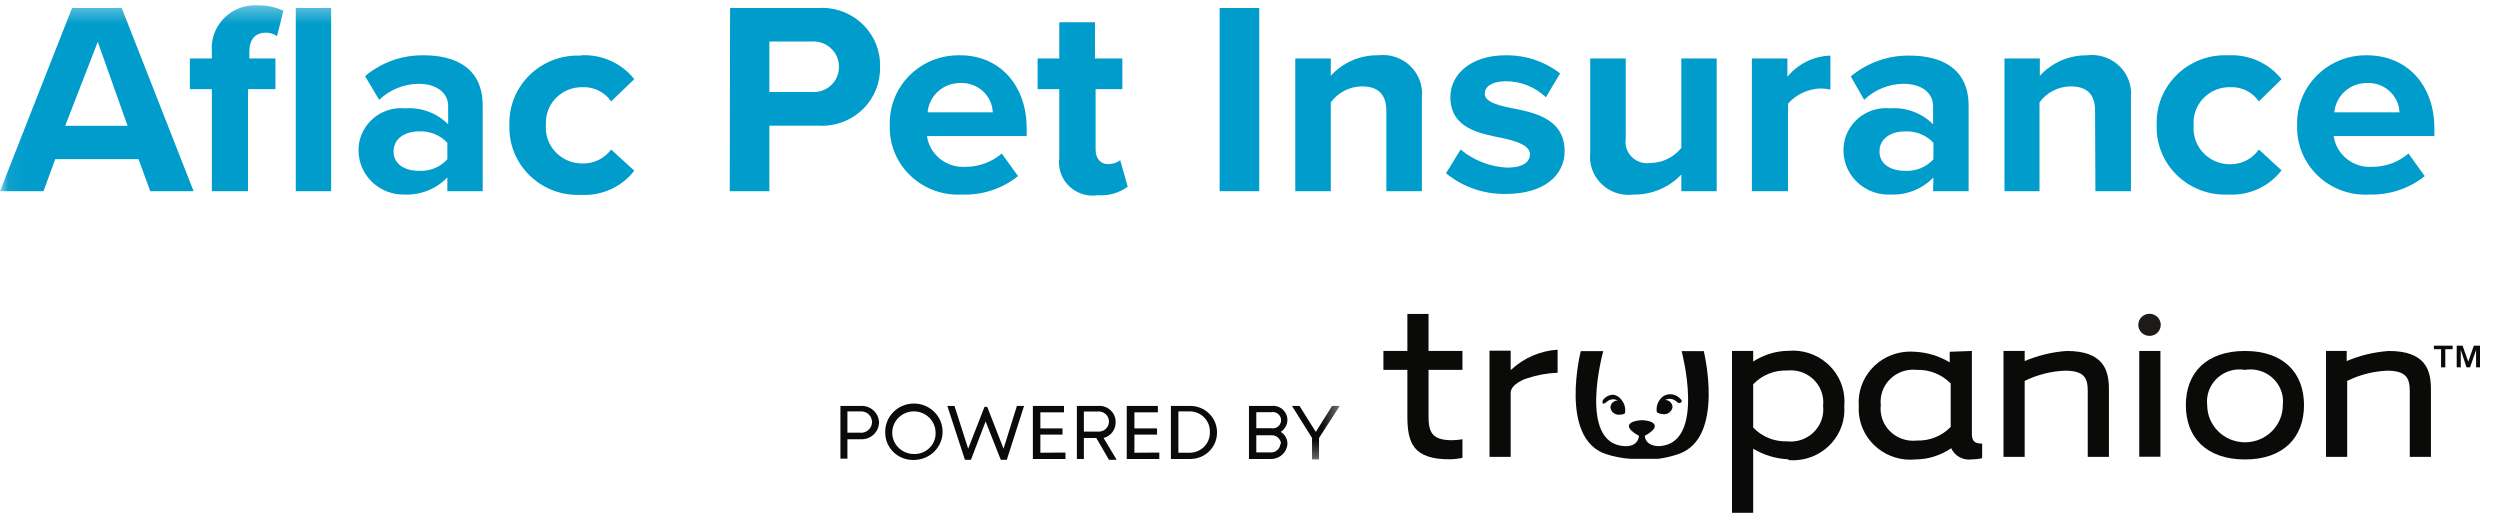 <svg width="156" height="32" viewBox="0 0 156 32" fill="none" xmlns="http://www.w3.org/2000/svg">
<path fill-rule="evenodd" clip-rule="evenodd" d="M111.514 23.12C110.716 23.092 109.944 23.405 109.399 23.98V26.68C109.945 27.254 110.716 27.567 111.514 27.54C112.63 27.663 113.636 26.873 113.761 25.775C113.778 25.627 113.778 25.478 113.761 25.33C113.886 24.232 113.083 23.243 111.966 23.12C111.816 23.104 111.664 23.104 111.514 23.12ZM111.595 28.66C110.818 28.626 110.063 28.399 109.399 28V32H108.077V21.9H109.399V22.56C110.05 22.134 110.813 21.901 111.595 21.89C113.369 21.74 114.931 23.032 115.084 24.776C115.1 24.96 115.099 25.146 115.083 25.33C115.213 27.071 113.884 28.586 112.115 28.714C111.942 28.726 111.768 28.725 111.595 28.71" fill="#0A0B09"/>
<path fill-rule="evenodd" clip-rule="evenodd" d="M119.608 27.49C120.404 27.517 121.174 27.208 121.723 26.64V23.93C121.173 23.363 120.404 23.054 119.608 23.08C118.492 22.958 117.486 23.749 117.362 24.846C117.346 24.991 117.346 25.136 117.361 25.28C117.236 26.378 118.039 27.367 119.156 27.49C119.306 27.507 119.458 27.507 119.608 27.49ZM123.045 21.9V27.09C123.045 27.57 123.279 27.68 123.686 27.68V28.59C123.466 28.641 123.241 28.668 123.015 28.67C122.484 28.734 121.972 28.45 121.754 27.97C121.1 28.419 120.324 28.663 119.527 28.67C117.755 28.844 116.175 27.573 115.998 25.831C115.982 25.665 115.978 25.497 115.988 25.33C115.864 23.584 117.202 22.069 118.979 21.946C119.144 21.935 119.31 21.936 119.476 21.95C120.25 21.985 121.001 22.212 121.662 22.61V21.95L123.045 21.9Z" fill="#0A0B09"/>
<path fill-rule="evenodd" clip-rule="evenodd" d="M128.852 23.13C127.978 23.165 127.121 23.384 126.34 23.77V28.51H125.018V21.9H126.34V22.53C127.172 22.177 128.06 21.964 128.964 21.9C131.272 21.9 131.597 23.11 131.597 24.29V28.51H130.275V24.4C130.275 23.61 130.082 23.13 128.852 23.13Z" fill="#0A0B09"/>
<path fill-rule="evenodd" clip-rule="evenodd" d="M140.089 23.08C138.981 22.896 137.932 23.63 137.745 24.719C137.713 24.904 137.708 25.093 137.73 25.28C137.731 26.561 138.787 27.6 140.09 27.599C141.392 27.599 142.447 26.561 142.448 25.28C142.576 24.183 141.775 23.191 140.659 23.065C140.469 23.044 140.277 23.049 140.089 23.08ZM140.089 28.67C137.679 28.67 136.397 27.3 136.397 25.28C136.397 23.26 137.679 21.9 140.089 21.9C142.499 21.9 143.77 23.27 143.77 25.28C143.77 27.29 142.489 28.67 140.089 28.67Z" fill="#0A0B09"/>
<path fill-rule="evenodd" clip-rule="evenodd" d="M148.976 23.13C148.103 23.165 147.246 23.384 146.465 23.77V28.51H145.143V21.9H146.434V22.53C147.266 22.177 148.154 21.964 149.058 21.9C151.366 21.9 151.691 23.11 151.691 24.29V28.51H150.369V24.4C150.369 23.61 150.166 23.13 148.946 23.13" fill="#0A0B09"/>
<path fill-rule="evenodd" clip-rule="evenodd" d="M133.489 28.5H134.811V21.9H133.489V28.5Z" fill="#0A0B09"/>
<path fill-rule="evenodd" clip-rule="evenodd" d="M134.831 20.27C134.831 20.651 134.517 20.96 134.129 20.96C133.742 20.96 133.428 20.651 133.428 20.27C133.428 19.889 133.742 19.58 134.129 19.58C134.517 19.58 134.831 19.889 134.831 20.27Z" fill="#1C1B19"/>
<path fill-rule="evenodd" clip-rule="evenodd" d="M89.141 23.08V25.97C89.141 26.97 89.355 27.47 90.616 27.47C90.831 27.466 91.045 27.446 91.257 27.41V28.57C90.992 28.626 90.724 28.656 90.453 28.66C88.196 28.66 87.82 27.66 87.82 25.97V23.08H86.325V21.9H87.82V19.59H89.141V21.9H91.257V23.08H89.141Z" fill="#0A0B09"/>
<path fill-rule="evenodd" clip-rule="evenodd" d="M99.972 25.15C100.073 25.26 100.267 25.07 100.267 25.07C100.359 24.986 100.477 24.934 100.602 24.92C100.722 24.909 100.842 24.933 100.948 24.99C100.699 24.99 100.495 25.185 100.49 25.43C100.524 25.679 100.733 25.868 100.989 25.88C101.253 25.88 101.355 25.83 101.395 25.79C101.453 25.505 101.383 25.21 101.202 24.98C101.085 24.794 100.893 24.666 100.673 24.63C100.483 24.63 100.299 24.698 100.155 24.82C99.921 25.02 100.012 25.15 100.012 25.15" fill="#0A0B09"/>
<path fill-rule="evenodd" clip-rule="evenodd" d="M103.45 25.76C103.45 25.76 103.602 25.85 103.867 25.85C104.121 25.838 104.331 25.649 104.365 25.4C104.36 25.155 104.156 24.96 103.907 24.96C104.013 24.903 104.133 24.879 104.253 24.89C104.378 24.904 104.496 24.956 104.589 25.04C104.589 25.04 104.782 25.23 104.884 25.12C104.985 25.01 104.975 24.99 104.751 24.79C104.603 24.668 104.416 24.6 104.223 24.6C103.971 24.596 103.734 24.717 103.592 24.92C103.408 25.148 103.333 25.444 103.389 25.73" fill="#0A0B09"/>
<path fill-rule="evenodd" clip-rule="evenodd" d="M106.328 21.91H104.934C104.934 21.91 106.47 27.66 103.551 27.84C102.616 27.84 102.636 27.19 102.636 27.19C102.636 27.19 103.734 26.65 103.023 26.32C102.843 26.258 102.653 26.225 102.463 26.22C102.269 26.224 102.077 26.258 101.894 26.32C101.162 26.64 102.27 27.19 102.27 27.19C102.27 27.19 102.27 27.89 101.355 27.84C98.436 27.66 100.043 21.91 100.043 21.91H98.64C98.64 21.91 97.267 27.33 100.196 28.33C100.693 28.491 101.208 28.592 101.731 28.63C102.301 28.63 102.921 28.63 103.47 28.63C103.903 28.574 104.329 28.473 104.741 28.33C107.67 27.33 106.307 21.88 106.307 21.87" fill="#0A0B09"/>
<path fill-rule="evenodd" clip-rule="evenodd" d="M94.267 23.07V21.88H92.945V28.51H94.267V24.51C94.267 23.97 95.182 23.63 95.284 23.61C95.9 23.401 96.544 23.284 97.195 23.26V21.82C96.11 21.891 95.085 22.334 94.297 23.07" fill="#0A0B09"/>
<path fill-rule="evenodd" clip-rule="evenodd" d="M153.664 21.57L154.02 22.57L154.366 21.57H154.752V22.92H154.508V21.83L154.132 22.92H153.908L153.552 21.83V22.92H153.298V21.57H153.664ZM151.875 21.79V21.57H153.044V21.79H152.586V22.92H152.322V21.79H151.875Z" fill="#0A0B09"/>
<path fill-rule="evenodd" clip-rule="evenodd" d="M54.415 26.33C54.41 25.96 54.1 25.664 53.724 25.669C53.714 25.669 53.703 25.669 53.693 25.67H52.879V27H53.652C54.025 27.044 54.365 26.782 54.41 26.415C54.414 26.387 54.415 26.358 54.415 26.33ZM54.852 26.33C54.858 26.921 54.376 27.405 53.775 27.411C53.755 27.411 53.733 27.411 53.713 27.41H52.879V28.62H52.442V25.33H53.672C54.271 25.279 54.798 25.715 54.85 26.304C54.851 26.313 54.851 26.321 54.852 26.33Z" fill="#0A0B09"/>
<path fill-rule="evenodd" clip-rule="evenodd" d="M58.38 26.96C58.358 26.226 57.734 25.649 56.988 25.671C56.241 25.693 55.654 26.306 55.676 27.04C55.699 27.758 56.297 28.33 57.028 28.33C57.752 28.354 58.358 27.795 58.382 27.083C58.383 27.042 58.383 27.001 58.38 26.96ZM55.238 26.96C55.227 25.988 56.019 25.191 57.007 25.18C57.996 25.169 58.806 25.948 58.818 26.92C58.829 27.892 58.036 28.689 57.048 28.7C57.041 28.7 57.035 28.7 57.028 28.7C56.074 28.733 55.273 28 55.239 27.062C55.237 27.028 55.237 26.994 55.238 26.96Z" fill="#0A0B09"/>
<path fill-rule="evenodd" clip-rule="evenodd" d="M63.902 25.33L62.825 28.69H62.448L61.502 26.3L60.587 28.69H60.211L59.113 25.33H59.56L60.414 28L61.431 25.39H61.604L62.621 28L63.455 25.33H63.902Z" fill="#0A0B09"/>
<path fill-rule="evenodd" clip-rule="evenodd" d="M66.485 28.24V28.64H64.451V25.33H66.394V25.73H64.919V26.73H66.302V27.12H64.919V28.25L66.485 28.24Z" fill="#0A0B09"/>
<path fill-rule="evenodd" clip-rule="evenodd" d="M67.634 26.93H68.478C68.829 26.974 69.15 26.729 69.194 26.384C69.239 26.039 68.991 25.724 68.639 25.68C68.586 25.673 68.532 25.673 68.478 25.68H67.634V26.93ZM68.407 27.33H67.634V28.64H67.197V25.33H68.498C69.058 25.275 69.556 25.676 69.612 26.225C69.615 26.26 69.617 26.295 69.617 26.33C69.633 26.795 69.321 27.209 68.865 27.33L69.678 28.69H69.2L68.407 27.33Z" fill="#0A0B09"/>
<path fill-rule="evenodd" clip-rule="evenodd" d="M72.342 28.24V28.64H70.309V25.33H72.251V25.73H70.787V26.73H72.2V27.12H70.787V28.25L72.342 28.24Z" fill="#0A0B09"/>
<path fill-rule="evenodd" clip-rule="evenodd" d="M75.495 26.96C75.523 26.276 74.981 25.699 74.286 25.671C74.269 25.67 74.251 25.67 74.234 25.67H73.532V28.25H74.234C74.93 28.251 75.495 27.696 75.496 27.011C75.496 26.994 75.496 26.977 75.495 26.96ZM75.942 26.96C75.965 27.866 75.238 28.618 74.316 28.64C74.289 28.641 74.261 28.641 74.234 28.64H73.064V25.33H74.234C75.154 25.308 75.919 26.024 75.941 26.93C75.942 26.94 75.942 26.95 75.942 26.96Z" fill="#0A0B09"/>
<path fill-rule="evenodd" clip-rule="evenodd" d="M79.939 27.72C79.934 27.405 79.669 27.154 79.349 27.16C79.346 27.16 79.342 27.16 79.339 27.16H78.393V28.23H79.319C79.635 28.23 79.892 27.981 79.898 27.67L79.939 27.72ZM79.319 25.72H78.393V26.72H79.319C79.599 26.776 79.873 26.597 79.929 26.321C79.986 26.044 79.804 25.776 79.523 25.72C79.456 25.707 79.386 25.707 79.319 25.72ZM80.335 27.72C80.293 28.241 79.849 28.642 79.319 28.64H77.936V25.33H79.319C79.808 25.264 80.259 25.6 80.327 26.082C80.332 26.118 80.334 26.154 80.335 26.19C80.335 26.496 80.179 26.782 79.918 26.95C80.189 27.113 80.349 27.408 80.335 27.72Z" fill="#0A0B09"/>
<mask id="mask0_889_9050" style="mask-type:alpha" maskUnits="userSpaceOnUse" x="0" y="0" width="84" height="29">
<path d="M0.061 0.326H83.6V28.67H0.061V0.326Z" fill="white"/>
</mask>
<g mask="url(#mask0_889_9050)">
<path fill-rule="evenodd" clip-rule="evenodd" d="M82.308 27.33V28.67H81.871V27.33L80.62 25.33H81.088L82.105 26.95L83.122 25.33H83.6L82.308 27.33Z" fill="#0A0B09"/>
<path fill-rule="evenodd" clip-rule="evenodd" d="M4.495 0.5L0 11.93H2.715L3.447 9.93H8.644L9.376 11.93H12.081L7.596 0.5H4.495ZM6.101 2.61L7.962 7.85H4.068L6.101 2.61Z" fill="#009CCB"/>
<path fill-rule="evenodd" clip-rule="evenodd" d="M13.22 5.56H11.847V3.65H13.22V3.21C13.099 1.74 14.213 0.453 15.708 0.334C15.834 0.324 15.962 0.323 16.088 0.33C16.639 0.322 17.186 0.438 17.684 0.67L17.288 2.25C17.078 2.11 16.829 2.036 16.576 2.04C15.945 2.04 15.559 2.45 15.559 3.21V3.65H17.186V5.56H15.477V11.93H13.22V5.56ZM18.457 11.93H20.664V0.5H18.457V11.93Z" fill="#009CCB"/>
</g>
<path fill-rule="evenodd" clip-rule="evenodd" d="M27.914 11.07C27.225 11.789 26.253 12.18 25.25 12.14C23.7 12.179 22.411 10.975 22.373 9.451C22.372 9.431 22.372 9.41 22.372 9.39C22.358 7.943 23.541 6.76 25.013 6.747C25.108 6.746 25.205 6.751 25.3 6.76C26.295 6.69 27.27 7.056 27.965 7.76V6.62C27.965 5.78 27.233 5.23 26.124 5.23C25.203 5.238 24.321 5.596 23.663 6.23L22.779 4.75C23.797 3.893 25.099 3.431 26.439 3.45C28.361 3.45 30.12 4.2 30.12 6.58V11.93H27.914V11.07ZM27.914 8.91C27.462 8.424 26.812 8.163 26.144 8.2C25.27 8.2 24.558 8.64 24.558 9.45C24.558 10.26 25.27 10.66 26.144 10.66C26.816 10.699 27.467 10.434 27.914 9.94V8.91Z" fill="#009CCB"/>
<path fill-rule="evenodd" clip-rule="evenodd" d="M36.253 3.45C37.542 3.38 38.786 3.937 39.578 4.94L38.134 6.33C37.739 5.748 37.065 5.41 36.354 5.44C35.114 5.416 34.088 6.385 34.063 7.606C34.061 7.664 34.063 7.722 34.066 7.78C33.96 9.007 34.885 10.087 36.133 10.192C36.206 10.198 36.28 10.201 36.354 10.2C37.057 10.216 37.722 9.89 38.134 9.33L39.578 10.65C38.796 11.668 37.548 12.234 36.253 12.16C33.897 12.267 31.898 10.475 31.79 8.158C31.784 8.039 31.783 7.919 31.788 7.8C31.713 5.482 33.563 3.542 35.92 3.468C36.031 3.464 36.142 3.465 36.253 3.47" fill="#009CCB"/>
<path fill-rule="evenodd" clip-rule="evenodd" d="M45.557 0.5H50.998C52.997 0.344 54.745 1.811 54.904 3.776C54.915 3.914 54.918 4.052 54.913 4.19C54.964 6.161 53.38 7.799 51.375 7.849C51.253 7.852 51.13 7.849 51.008 7.84H48.008V11.93H45.537L45.557 0.5ZM50.642 2.59H48.008V5.74H50.642C51.509 5.812 52.272 5.179 52.345 4.326C52.349 4.274 52.351 4.222 52.35 4.17C52.358 3.303 51.65 2.594 50.768 2.586C50.726 2.586 50.684 2.587 50.642 2.59Z" fill="#009CCB"/>
<path fill-rule="evenodd" clip-rule="evenodd" d="M59.916 3.45C62.387 3.45 64.065 5.33 64.065 8.01V8.49H57.842C58.01 9.656 59.067 10.495 60.262 10.41C61.089 10.41 61.887 10.115 62.509 9.58L63.526 10.99C62.532 11.783 61.277 12.192 59.998 12.14C57.647 12.258 55.645 10.48 55.525 8.169C55.518 8.04 55.518 7.91 55.523 7.78C55.461 5.45 57.331 3.512 59.701 3.451C59.758 3.45 59.818 3.449 59.876 3.45H59.916ZM57.811 7.01H61.95C61.906 5.956 61.002 5.136 59.93 5.179C59.925 5.18 59.921 5.18 59.916 5.18C58.858 5.176 57.972 5.972 57.882 7.01" fill="#009CCB"/>
<path fill-rule="evenodd" clip-rule="evenodd" d="M66.099 9.87V5.56H64.746V3.65H66.099V1.39H68.326V3.65H70.034V5.56H68.366V9.33C68.366 9.85 68.641 10.24 69.129 10.24C69.407 10.249 69.679 10.164 69.902 10L70.37 11.65C69.838 12.04 69.181 12.228 68.519 12.18C67.371 12.361 66.291 11.592 66.108 10.463C66.075 10.267 66.073 10.067 66.099 9.87Z" fill="#009CCB"/>
<path fill-rule="evenodd" clip-rule="evenodd" d="M76.105 11.93H78.576V0.5H76.105V11.93Z" fill="#009CCB"/>
<path fill-rule="evenodd" clip-rule="evenodd" d="M86.508 6.93C86.508 5.78 85.898 5.39 84.963 5.39C84.197 5.406 83.484 5.777 83.041 6.39V11.93H80.824V3.65H83.041V4.73C83.787 3.901 84.864 3.434 85.99 3.45C87.333 3.288 88.555 4.228 88.72 5.549C88.742 5.729 88.744 5.91 88.725 6.09V11.93H86.508V6.93Z" fill="#009CCB"/>
<path fill-rule="evenodd" clip-rule="evenodd" d="M91.145 9.33C91.961 10.013 92.984 10.41 94.053 10.46C95.009 10.46 95.467 10.13 95.467 9.62C95.467 9.11 94.735 8.83 93.779 8.62C92.325 8.33 90.504 8.02 90.504 6.05C90.504 4.67 91.745 3.45 93.952 3.45C95.182 3.432 96.381 3.831 97.348 4.58L96.464 6.07C95.799 5.429 94.904 5.07 93.972 5.07C93.169 5.07 92.65 5.36 92.65 5.84C92.65 6.32 93.311 6.54 94.247 6.73C95.701 7.01 97.633 7.38 97.633 9.44C97.633 10.95 96.321 12.1 93.993 12.1C92.621 12.135 91.282 11.676 90.23 10.81L91.145 9.33Z" fill="#009CCB"/>
<path fill-rule="evenodd" clip-rule="evenodd" d="M104.914 10.89C104.149 11.702 103.07 12.157 101.945 12.14C100.626 12.314 99.412 11.403 99.237 10.105C99.21 9.915 99.208 9.721 99.229 9.53V3.65H101.446V8.65C101.33 9.376 101.835 10.056 102.573 10.17C102.711 10.191 102.853 10.191 102.992 10.17C103.744 10.158 104.45 9.813 104.914 9.23V3.65H107.121V11.93H104.914V10.89Z" fill="#009CCB"/>
<path fill-rule="evenodd" clip-rule="evenodd" d="M109.317 3.65H111.534V4.79C112.19 3.986 113.17 3.503 114.218 3.47V5.59C114.018 5.547 113.814 5.524 113.608 5.52C112.827 5.544 112.091 5.884 111.574 6.46V11.93H109.317V3.65Z" fill="#009CCB"/>
<path fill-rule="evenodd" clip-rule="evenodd" d="M120.646 11.07C119.952 11.795 118.972 12.186 117.961 12.14C116.412 12.206 115.103 11.026 115.035 9.503C115.033 9.465 115.032 9.428 115.032 9.39C115.019 7.943 116.202 6.76 117.673 6.747C117.769 6.746 117.865 6.751 117.961 6.76C118.956 6.691 119.93 7.057 120.625 7.76V6.62C120.625 5.78 119.893 5.23 118.785 5.23C117.863 5.236 116.981 5.594 116.324 6.23L115.49 4.77C116.512 3.911 117.817 3.449 119.161 3.47C121.083 3.47 122.842 4.22 122.842 6.6V11.93H120.625L120.646 11.07ZM120.646 8.91C120.191 8.422 119.537 8.162 118.866 8.2C118.002 8.2 117.28 8.64 117.28 9.45C117.28 10.26 118.002 10.66 118.866 10.66C119.54 10.7 120.196 10.435 120.646 9.94V8.91Z" fill="#009CCB"/>
<path fill-rule="evenodd" clip-rule="evenodd" d="M130.733 6.93C130.733 5.78 130.133 5.39 129.187 5.39C128.422 5.406 127.709 5.777 127.265 6.39V11.93H125.079V3.65H127.286V4.73C128.034 3.905 129.11 3.438 130.235 3.45C131.578 3.288 132.8 4.228 132.965 5.549C132.988 5.729 132.99 5.91 132.97 6.09V11.93H130.753L130.733 6.93Z" fill="#009CCB"/>
<path fill-rule="evenodd" clip-rule="evenodd" d="M139.072 3.45C140.351 3.39 141.58 3.946 142.367 4.94L140.953 6.33C140.558 5.748 139.884 5.41 139.173 5.44C137.933 5.414 136.905 6.382 136.878 7.602C136.877 7.678 136.879 7.754 136.885 7.83C136.779 9.057 137.704 10.137 138.952 10.242C139.025 10.248 139.099 10.251 139.173 10.25C139.885 10.254 140.553 9.909 140.953 9.33L142.367 10.63C141.585 11.648 140.337 12.214 139.041 12.14C136.685 12.247 134.687 10.455 134.578 8.138C134.573 8.019 134.572 7.899 134.577 7.78C134.502 5.462 136.352 3.522 138.709 3.448C138.82 3.444 138.93 3.445 139.041 3.45" fill="#009CCB"/>
<path fill-rule="evenodd" clip-rule="evenodd" d="M147.695 3.45C150.197 3.45 151.905 5.3 151.905 8.01V8.49H145.621C145.788 9.656 146.846 10.495 148.041 10.41C148.868 10.41 149.666 10.115 150.288 9.58L151.305 10.99C150.327 11.769 149.096 12.177 147.838 12.14C145.488 12.269 143.477 10.501 143.346 8.19C143.338 8.054 143.337 7.917 143.343 7.78C143.281 5.45 145.151 3.512 147.52 3.451C147.582 3.449 147.643 3.449 147.705 3.45H147.695ZM145.59 7.01H149.729C149.685 5.956 148.781 5.136 147.709 5.179C147.704 5.18 147.7 5.18 147.695 5.18C146.637 5.176 145.752 5.972 145.661 7.01" fill="#009CCB"/>
</svg>
